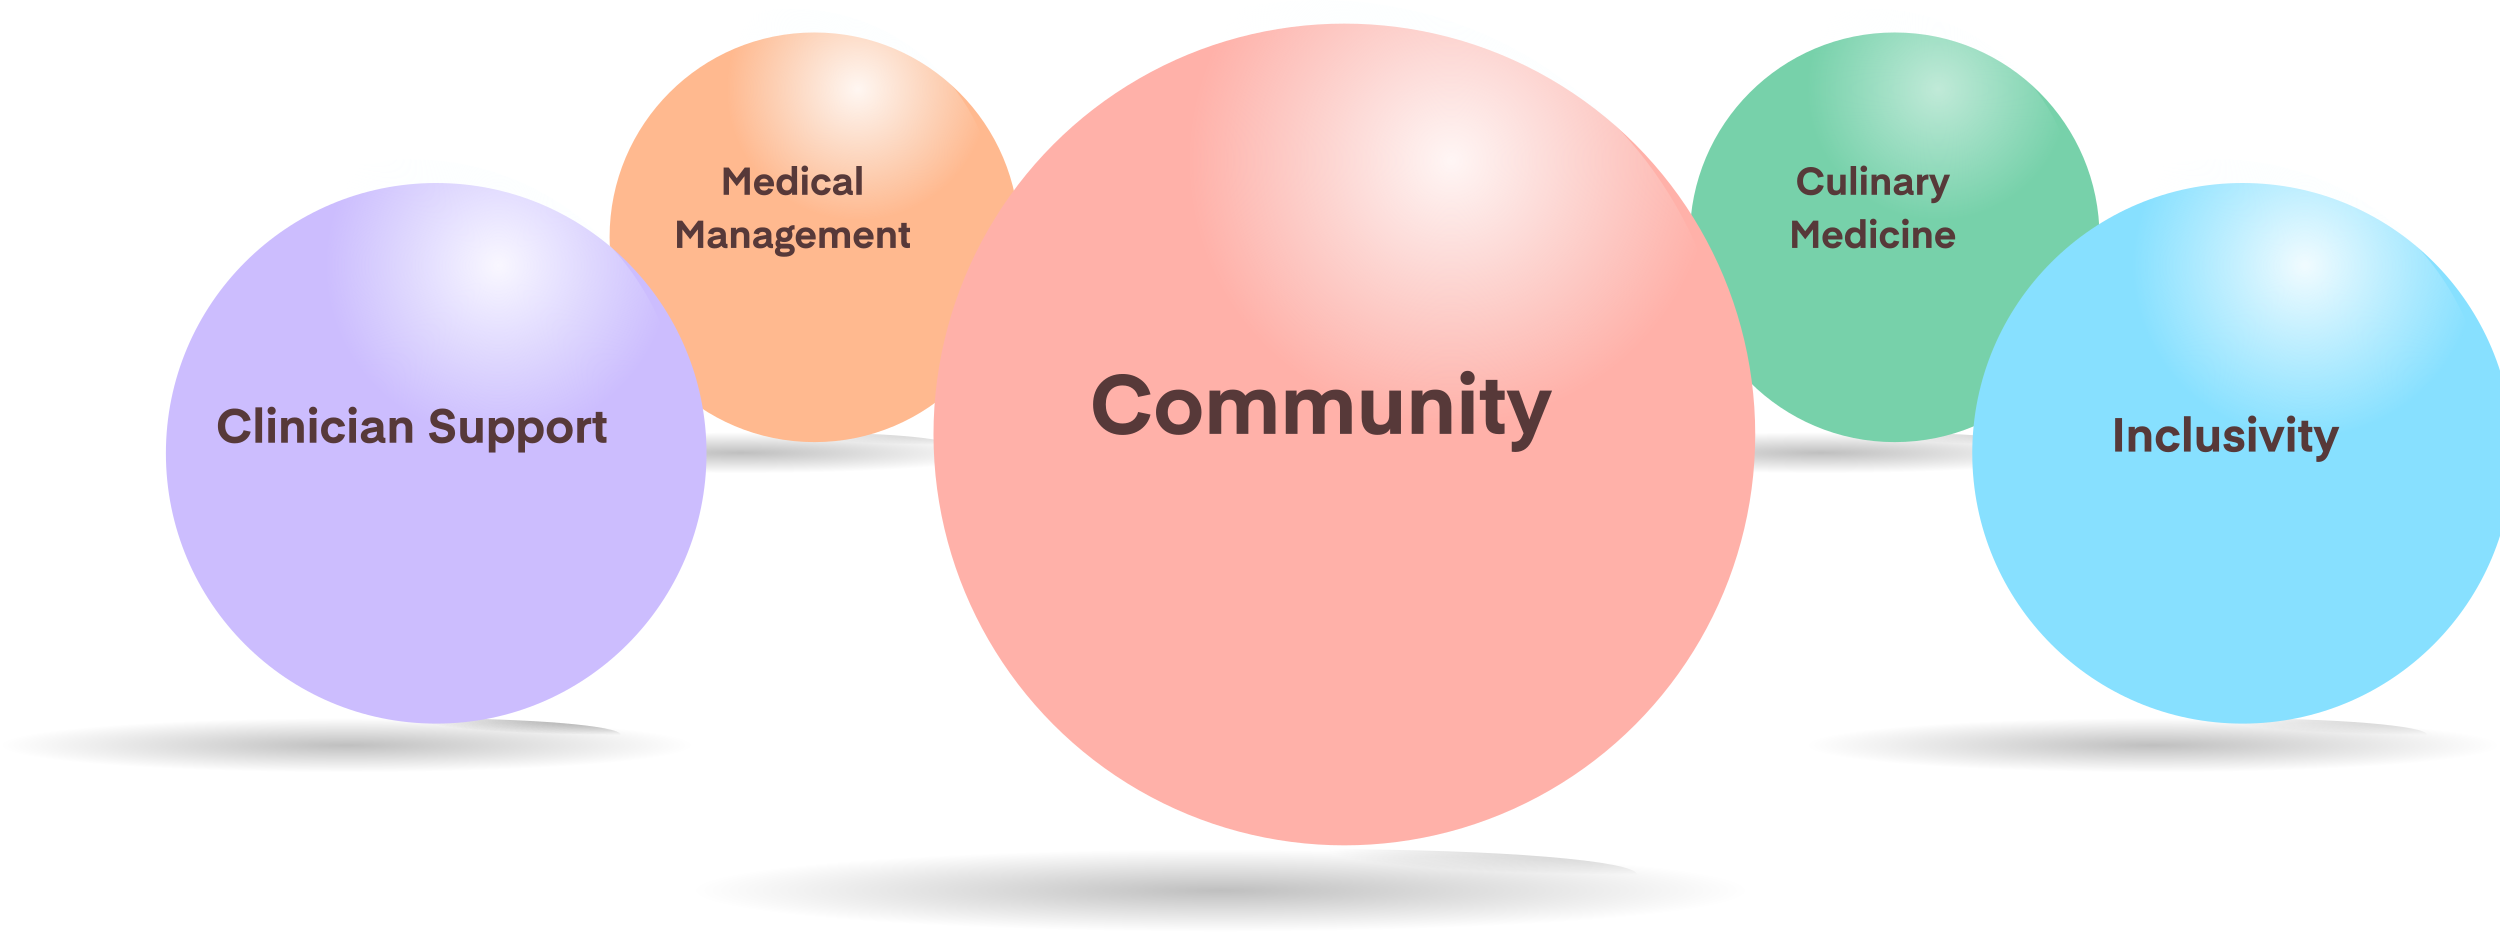 <svg width="847" height="316" viewBox="0 0 847 316" fill="none" xmlns="http://www.w3.org/2000/svg">
<ellipse cx="250.988" cy="153.417" rx="88.988" ry="6.973" fill="url(#paint0_radial_1110_21)" fill-opacity="0.25"/>
<ellipse rx="52.463" ry="4.317" transform="matrix(1 0 0 -1 268.918 150.76)" fill="url(#paint1_radial_1110_21)" fill-opacity="0.25"/>
<g filter="url(#filter0_i_1110_21)">
<circle cx="267.922" cy="72.397" r="69.397" fill="#FFB98F"/>
</g>
<circle cx="268.397" cy="72.397" r="69.397" fill="url(#paint2_radial_1110_21)"/>
<path d="M246.905 56.77L249.609 60.345L252.313 56.77H254.055V66H252.235V59.708L249.635 63.049H249.583L246.983 59.708V66H245.163V56.77H246.905ZM260.282 63.777L261.985 64.167C261.725 64.791 261.331 65.281 260.802 65.636C260.282 65.983 259.641 66.156 258.878 66.156C257.873 66.156 257.05 65.822 256.408 65.155C255.767 64.488 255.446 63.63 255.446 62.581C255.446 61.567 255.767 60.722 256.408 60.046C257.05 59.37 257.869 59.032 258.865 59.032C259.862 59.032 260.672 59.37 261.296 60.046C261.929 60.713 262.245 61.558 262.245 62.581L262.219 63.127H257.279C257.34 63.595 257.513 63.955 257.799 64.206C258.085 64.449 258.462 64.57 258.93 64.57C259.589 64.57 260.04 64.306 260.282 63.777ZM258.852 60.514C258.436 60.514 258.094 60.631 257.825 60.865C257.557 61.09 257.383 61.402 257.305 61.801H260.399C260.33 61.411 260.161 61.099 259.892 60.865C259.624 60.631 259.277 60.514 258.852 60.514ZM268.211 59.916V56.25H270.057V66H268.354V65.168C267.904 65.827 267.184 66.156 266.196 66.156C265.234 66.156 264.472 65.818 263.908 65.142C263.345 64.466 263.063 63.617 263.063 62.594C263.063 61.571 263.345 60.722 263.908 60.046C264.472 59.37 265.234 59.032 266.196 59.032C266.647 59.032 267.046 59.119 267.392 59.292C267.748 59.457 268.021 59.665 268.211 59.916ZM267.795 63.985C268.107 63.621 268.263 63.157 268.263 62.594C268.263 62.031 268.107 61.567 267.795 61.203C267.492 60.839 267.089 60.657 266.586 60.657C266.084 60.657 265.676 60.839 265.364 61.203C265.061 61.567 264.909 62.031 264.909 62.594C264.909 63.157 265.061 63.621 265.364 63.985C265.676 64.349 266.084 64.531 266.586 64.531C267.089 64.531 267.492 64.349 267.795 63.985ZM273.473 57.992C273.265 58.2 272.997 58.304 272.667 58.304C272.338 58.304 272.069 58.2 271.861 57.992C271.653 57.784 271.549 57.52 271.549 57.199C271.549 56.878 271.653 56.614 271.861 56.406C272.069 56.189 272.338 56.081 272.667 56.081C272.997 56.081 273.265 56.189 273.473 56.406C273.681 56.614 273.785 56.878 273.785 57.199C273.785 57.52 273.681 57.784 273.473 57.992ZM271.744 66V59.188H273.59V66H271.744ZM278.263 64.518C278.601 64.518 278.896 64.423 279.147 64.232C279.399 64.041 279.559 63.794 279.628 63.491L281.474 63.803C281.336 64.436 280.993 64.986 280.447 65.454C279.901 65.922 279.178 66.156 278.276 66.156C277.288 66.156 276.469 65.818 275.819 65.142C275.178 64.457 274.857 63.608 274.857 62.594C274.857 61.58 275.178 60.735 275.819 60.059C276.469 59.374 277.288 59.032 278.276 59.032C279.178 59.032 279.901 59.266 280.447 59.734C280.993 60.202 281.336 60.752 281.474 61.385L279.628 61.697C279.559 61.394 279.399 61.147 279.147 60.956C278.896 60.765 278.601 60.67 278.263 60.67C277.778 60.67 277.397 60.848 277.119 61.203C276.842 61.55 276.703 62.013 276.703 62.594C276.703 63.175 276.842 63.643 277.119 63.998C277.397 64.345 277.778 64.518 278.263 64.518ZM284.147 61.437L282.379 61.112C282.491 60.505 282.79 60.007 283.276 59.617C283.77 59.227 284.48 59.032 285.408 59.032C286.396 59.032 287.141 59.253 287.644 59.695C288.146 60.137 288.398 60.761 288.398 61.567V64.206C288.398 64.501 288.519 64.648 288.762 64.648L288.957 64.635V66.039C288.861 66.074 288.701 66.091 288.476 66.091C287.696 66.091 287.18 65.809 286.929 65.246C286.365 65.853 285.581 66.156 284.576 66.156C283.787 66.156 283.189 65.97 282.782 65.597C282.383 65.224 282.184 64.743 282.184 64.154C282.184 62.949 283.068 62.2 284.836 61.905L286.643 61.606V61.554C286.643 60.887 286.231 60.553 285.408 60.553C284.654 60.553 284.233 60.848 284.147 61.437ZM286.643 62.919L285.018 63.218C284.645 63.287 284.376 63.387 284.212 63.517C284.047 63.638 283.965 63.803 283.965 64.011C283.965 64.488 284.307 64.726 284.992 64.726C285.52 64.726 285.928 64.587 286.214 64.31C286.5 64.024 286.643 63.643 286.643 63.166V62.919ZM291.961 66H290.115V56.25H291.961V66ZM231.119 74.77L233.823 78.345L236.527 74.77H238.269V84H236.449V77.708L233.849 81.049H233.797L231.197 77.708V84H229.377V74.77H231.119ZM241.675 79.437L239.907 79.112C240.019 78.505 240.318 78.007 240.804 77.617C241.298 77.227 242.008 77.032 242.936 77.032C243.924 77.032 244.669 77.253 245.172 77.695C245.674 78.137 245.926 78.761 245.926 79.567V82.206C245.926 82.501 246.047 82.648 246.29 82.648L246.485 82.635V84.039C246.389 84.074 246.229 84.091 246.004 84.091C245.224 84.091 244.708 83.809 244.457 83.246C243.893 83.853 243.109 84.156 242.104 84.156C241.315 84.156 240.717 83.97 240.31 83.597C239.911 83.224 239.712 82.743 239.712 82.154C239.712 80.949 240.596 80.2 242.364 79.905L244.171 79.606V79.554C244.171 78.887 243.759 78.553 242.936 78.553C242.182 78.553 241.761 78.848 241.675 79.437ZM244.171 80.919L242.546 81.218C242.173 81.287 241.904 81.387 241.74 81.517C241.575 81.638 241.493 81.803 241.493 82.011C241.493 82.488 241.835 82.726 242.52 82.726C243.048 82.726 243.456 82.587 243.742 82.31C244.028 82.024 244.171 81.643 244.171 81.166V80.919ZM249.345 77.188V78.02C249.701 77.361 250.377 77.032 251.373 77.032C252.179 77.032 252.799 77.279 253.232 77.773C253.666 78.258 253.882 78.917 253.882 79.749V84H252.036V79.957C252.036 79.064 251.651 78.618 250.879 78.618C250.437 78.618 250.095 78.752 249.852 79.021C249.61 79.281 249.488 79.641 249.488 80.1V84H247.642V77.188H249.345ZM257.099 79.437L255.331 79.112C255.444 78.505 255.743 78.007 256.228 77.617C256.722 77.227 257.433 77.032 258.36 77.032C259.348 77.032 260.094 77.253 260.596 77.695C261.099 78.137 261.35 78.761 261.35 79.567V82.206C261.35 82.501 261.472 82.648 261.714 82.648L261.909 82.635V84.039C261.814 84.074 261.654 84.091 261.428 84.091C260.648 84.091 260.133 83.809 259.881 83.246C259.318 83.853 258.534 84.156 257.528 84.156C256.74 84.156 256.142 83.97 255.734 83.597C255.336 83.224 255.136 82.743 255.136 82.154C255.136 80.949 256.02 80.2 257.788 79.905L259.595 79.606V79.554C259.595 78.887 259.184 78.553 258.36 78.553C257.606 78.553 257.186 78.848 257.099 79.437ZM259.595 80.919L257.97 81.218C257.598 81.287 257.329 81.387 257.164 81.517C257 81.638 256.917 81.803 256.917 82.011C256.917 82.488 257.26 82.726 257.944 82.726C258.473 82.726 258.88 82.587 259.166 82.31C259.452 82.024 259.595 81.643 259.595 81.166V80.919ZM262.937 79.515C262.937 78.813 263.189 78.224 263.691 77.747C264.203 77.262 264.874 77.019 265.706 77.019C266.252 77.019 266.729 77.114 267.136 77.305C267.249 76.984 267.457 76.733 267.76 76.551C268.064 76.369 268.415 76.278 268.813 76.278L269.203 76.317V77.76C269.203 77.734 269.099 77.721 268.891 77.721C268.744 77.721 268.601 77.773 268.462 77.877C268.324 77.972 268.254 78.12 268.254 78.319V78.449C268.402 78.77 268.475 79.125 268.475 79.515C268.475 80.252 268.224 80.854 267.721 81.322C267.219 81.781 266.547 82.011 265.706 82.011C265.455 82.011 265.221 81.994 265.004 81.959C264.796 81.916 264.649 81.872 264.562 81.829L264.432 81.764C264.328 81.868 264.276 81.998 264.276 82.154C264.276 82.284 264.32 82.388 264.406 82.466C264.493 82.544 264.588 82.583 264.692 82.583H266.928C267.7 82.583 268.28 82.769 268.67 83.142C269.069 83.515 269.268 84.004 269.268 84.611C269.268 85.33 268.965 85.907 268.358 86.34C267.752 86.773 266.85 86.99 265.654 86.99C263.574 86.99 262.534 86.366 262.534 85.118C262.534 84.529 262.816 84.069 263.379 83.74C262.955 83.437 262.742 83.016 262.742 82.479C262.742 81.907 262.981 81.443 263.457 81.088C263.111 80.663 262.937 80.139 262.937 79.515ZM266.824 84.208H264.588C264.346 84.321 264.224 84.494 264.224 84.728C264.224 84.997 264.337 85.196 264.562 85.326C264.796 85.456 265.191 85.521 265.745 85.521C266.976 85.521 267.591 85.261 267.591 84.741C267.591 84.386 267.336 84.208 266.824 84.208ZM264.861 80.295C265.078 80.486 265.36 80.581 265.706 80.581C266.053 80.581 266.33 80.486 266.538 80.295C266.755 80.104 266.863 79.844 266.863 79.515C266.863 79.186 266.759 78.926 266.551 78.735C266.343 78.544 266.062 78.449 265.706 78.449C265.351 78.449 265.069 78.544 264.861 78.735C264.653 78.926 264.549 79.186 264.549 79.515C264.549 79.844 264.653 80.104 264.861 80.295ZM274.406 81.777L276.109 82.167C275.849 82.791 275.454 83.281 274.926 83.636C274.406 83.983 273.764 84.156 273.002 84.156C271.996 84.156 271.173 83.822 270.532 83.155C269.89 82.488 269.57 81.63 269.57 80.581C269.57 79.567 269.89 78.722 270.532 78.046C271.173 77.37 271.992 77.032 272.989 77.032C273.985 77.032 274.796 77.37 275.42 78.046C276.052 78.713 276.369 79.558 276.369 80.581L276.343 81.127H271.403C271.463 81.595 271.637 81.955 271.923 82.206C272.209 82.449 272.586 82.57 273.054 82.57C273.712 82.57 274.163 82.306 274.406 81.777ZM272.976 78.514C272.56 78.514 272.217 78.631 271.949 78.865C271.68 79.09 271.507 79.402 271.429 79.801H274.523C274.453 79.411 274.284 79.099 274.016 78.865C273.747 78.631 273.4 78.514 272.976 78.514ZM283.726 80.126V84H281.88V79.957C281.88 79.064 281.516 78.618 280.788 78.618C280.363 78.618 280.034 78.748 279.8 79.008C279.575 79.268 279.462 79.628 279.462 80.087V84H277.616V77.188H279.319V78.02C279.674 77.361 280.329 77.032 281.282 77.032C282.183 77.032 282.842 77.353 283.258 77.994C283.839 77.353 284.593 77.032 285.52 77.032C286.317 77.032 286.928 77.279 287.353 77.773C287.778 78.267 287.99 78.926 287.99 79.749V84H286.144V79.957C286.144 79.064 285.78 78.618 285.052 78.618C284.619 78.618 284.289 78.752 284.064 79.021C283.839 79.281 283.726 79.649 283.726 80.126ZM294.02 81.777L295.723 82.167C295.463 82.791 295.069 83.281 294.54 83.636C294.02 83.983 293.379 84.156 292.616 84.156C291.611 84.156 290.787 83.822 290.146 83.155C289.505 82.488 289.184 81.63 289.184 80.581C289.184 79.567 289.505 78.722 290.146 78.046C290.787 77.37 291.606 77.032 292.603 77.032C293.6 77.032 294.41 77.37 295.034 78.046C295.667 78.713 295.983 79.558 295.983 80.581L295.957 81.127H291.017C291.078 81.595 291.251 81.955 291.537 82.206C291.823 82.449 292.2 82.57 292.668 82.57C293.327 82.57 293.777 82.306 294.02 81.777ZM292.59 78.514C292.174 78.514 291.832 78.631 291.563 78.865C291.294 79.09 291.121 79.402 291.043 79.801H294.137C294.068 79.411 293.899 79.099 293.63 78.865C293.361 78.631 293.015 78.514 292.59 78.514ZM298.933 77.188V78.02C299.289 77.361 299.965 77.032 300.961 77.032C301.767 77.032 302.387 77.279 302.82 77.773C303.254 78.258 303.47 78.917 303.47 79.749V84H301.624V79.957C301.624 79.064 301.239 78.618 300.467 78.618C300.025 78.618 299.683 78.752 299.44 79.021C299.198 79.281 299.076 79.641 299.076 80.1V84H297.23V77.188H298.933ZM308.299 82.362V83.961C308.091 84.013 307.801 84.039 307.428 84.039C306.033 84.039 305.335 83.346 305.335 81.959V78.644H304.412V77.188H305.335V75.498H307.181V77.188H308.312V78.644H307.181V81.764C307.181 82.206 307.411 82.427 307.87 82.427L308.299 82.362Z" fill="#573939"/>
<ellipse cx="616.988" cy="153.417" rx="88.988" ry="6.973" fill="url(#paint3_radial_1110_21)" fill-opacity="0.25"/>
<ellipse rx="52.463" ry="4.317" transform="matrix(1 0 0 -1 634.918 150.76)" fill="url(#paint4_radial_1110_21)" fill-opacity="0.25"/>
<g filter="url(#filter1_i_1110_21)">
<circle cx="633.922" cy="72.397" r="69.397" fill="#77D1AA"/>
</g>
<circle cx="634.397" cy="72.397" r="69.397" fill="url(#paint5_radial_1110_21)"/>
<path d="M610.175 64.843C609.3 63.959 608.862 62.802 608.862 61.372C608.862 59.942 609.3 58.785 610.175 57.901C611.05 57.017 612.16 56.575 613.503 56.575C614.595 56.575 615.54 56.865 616.337 57.446C617.134 58.018 617.654 58.798 617.897 59.786L615.947 60.189C615.808 59.617 615.522 59.175 615.089 58.863C614.656 58.542 614.127 58.382 613.503 58.382C612.671 58.382 612.021 58.651 611.553 59.188C611.094 59.725 610.864 60.453 610.864 61.372C610.864 62.291 611.094 63.019 611.553 63.556C612.021 64.093 612.671 64.362 613.503 64.362C614.127 64.362 614.656 64.206 615.089 63.894C615.522 63.573 615.808 63.127 615.947 62.555L617.897 62.958C617.654 63.946 617.134 64.73 616.337 65.311C615.54 65.883 614.595 66.169 613.503 66.169C612.16 66.169 611.05 65.727 610.175 64.843ZM623.467 63.062V59.188H625.313V66H623.61V65.168C623.255 65.827 622.588 66.156 621.608 66.156C620.811 66.156 620.196 65.913 619.762 65.428C619.338 64.934 619.125 64.271 619.125 63.439V59.188H620.971V63.231C620.971 64.124 621.348 64.57 622.102 64.57C622.553 64.57 622.891 64.44 623.116 64.18C623.35 63.92 623.467 63.547 623.467 63.062ZM628.844 66H626.998V56.25H628.844V66ZM632.269 57.992C632.061 58.2 631.792 58.304 631.463 58.304C631.133 58.304 630.865 58.2 630.657 57.992C630.449 57.784 630.345 57.52 630.345 57.199C630.345 56.878 630.449 56.614 630.657 56.406C630.865 56.189 631.133 56.081 631.463 56.081C631.792 56.081 632.061 56.189 632.269 56.406C632.477 56.614 632.581 56.878 632.581 57.199C632.581 57.52 632.477 57.784 632.269 57.992ZM630.54 66V59.188H632.386V66H630.54ZM635.785 59.188V60.02C636.14 59.361 636.816 59.032 637.813 59.032C638.619 59.032 639.238 59.279 639.672 59.773C640.105 60.258 640.322 60.917 640.322 61.749V66H638.476V61.957C638.476 61.064 638.09 60.618 637.319 60.618C636.877 60.618 636.534 60.752 636.292 61.021C636.049 61.281 635.928 61.641 635.928 62.1V66H634.082V59.188H635.785ZM643.539 61.437L641.771 61.112C641.884 60.505 642.183 60.007 642.668 59.617C643.162 59.227 643.873 59.032 644.8 59.032C645.788 59.032 646.533 59.253 647.036 59.695C647.539 60.137 647.79 60.761 647.79 61.567V64.206C647.79 64.501 647.911 64.648 648.154 64.648L648.349 64.635V66.039C648.254 66.074 648.093 66.091 647.868 66.091C647.088 66.091 646.572 65.809 646.321 65.246C645.758 65.853 644.973 66.156 643.968 66.156C643.179 66.156 642.581 65.97 642.174 65.597C641.775 65.224 641.576 64.743 641.576 64.154C641.576 62.949 642.46 62.2 644.228 61.905L646.035 61.606V61.554C646.035 60.887 645.623 60.553 644.8 60.553C644.046 60.553 643.626 60.848 643.539 61.437ZM646.035 62.919L644.41 63.218C644.037 63.287 643.769 63.387 643.604 63.517C643.439 63.638 643.357 63.803 643.357 64.011C643.357 64.488 643.699 64.726 644.384 64.726C644.913 64.726 645.32 64.587 645.606 64.31C645.892 64.024 646.035 63.643 646.035 63.166V62.919ZM653.355 59.136V60.865C653.225 60.839 653.103 60.826 652.991 60.826C652.445 60.826 652.033 60.969 651.756 61.255C651.487 61.541 651.353 61.992 651.353 62.607V66H649.507V59.188H651.21V60.072C651.6 59.439 652.241 59.123 653.134 59.123L653.355 59.136ZM656.202 65.896L653.511 59.188H655.474L657.112 63.738L658.763 59.188H660.687L657.736 66.559C657.407 67.382 657.013 67.967 656.553 68.314C656.094 68.669 655.544 68.847 654.902 68.847L654.343 68.808V67.222C654.439 67.239 654.556 67.248 654.694 67.248C655.006 67.248 655.271 67.179 655.487 67.04C655.704 66.91 655.895 66.641 656.059 66.234L656.202 65.896ZM608.9 74.77L611.604 78.345L614.308 74.77H616.05V84H614.23V77.708L611.63 81.049H611.578L608.978 77.708V84H607.158V74.77H608.9ZM622.277 81.777L623.98 82.167C623.72 82.791 623.326 83.281 622.797 83.636C622.277 83.983 621.636 84.156 620.873 84.156C619.868 84.156 619.044 83.822 618.403 83.155C617.762 82.488 617.441 81.63 617.441 80.581C617.441 79.567 617.762 78.722 618.403 78.046C619.044 77.37 619.863 77.032 620.86 77.032C621.857 77.032 622.667 77.37 623.291 78.046C623.924 78.713 624.24 79.558 624.24 80.581L624.214 81.127H619.274C619.335 81.595 619.508 81.955 619.794 82.206C620.08 82.449 620.457 82.57 620.925 82.57C621.584 82.57 622.034 82.306 622.277 81.777ZM620.847 78.514C620.431 78.514 620.089 78.631 619.82 78.865C619.551 79.09 619.378 79.402 619.3 79.801H622.394C622.325 79.411 622.156 79.099 621.887 78.865C621.618 78.631 621.272 78.514 620.847 78.514ZM630.206 77.916V74.25H632.052V84H630.349V83.168C629.898 83.827 629.179 84.156 628.191 84.156C627.229 84.156 626.466 83.818 625.903 83.142C625.34 82.466 625.058 81.617 625.058 80.594C625.058 79.571 625.34 78.722 625.903 78.046C626.466 77.37 627.229 77.032 628.191 77.032C628.642 77.032 629.04 77.119 629.387 77.292C629.742 77.457 630.015 77.665 630.206 77.916ZM629.79 81.985C630.102 81.621 630.258 81.157 630.258 80.594C630.258 80.031 630.102 79.567 629.79 79.203C629.487 78.839 629.084 78.657 628.581 78.657C628.078 78.657 627.671 78.839 627.359 79.203C627.056 79.567 626.904 80.031 626.904 80.594C626.904 81.157 627.056 81.621 627.359 81.985C627.671 82.349 628.078 82.531 628.581 82.531C629.084 82.531 629.487 82.349 629.79 81.985ZM635.468 75.992C635.26 76.2 634.991 76.304 634.662 76.304C634.333 76.304 634.064 76.2 633.856 75.992C633.648 75.784 633.544 75.52 633.544 75.199C633.544 74.878 633.648 74.614 633.856 74.406C634.064 74.189 634.333 74.081 634.662 74.081C634.991 74.081 635.26 74.189 635.468 74.406C635.676 74.614 635.78 74.878 635.78 75.199C635.78 75.52 635.676 75.784 635.468 75.992ZM633.739 84V77.188H635.585V84H633.739ZM640.258 82.518C640.596 82.518 640.891 82.423 641.142 82.232C641.393 82.041 641.554 81.794 641.623 81.491L643.469 81.803C643.33 82.436 642.988 82.986 642.442 83.454C641.896 83.922 641.172 84.156 640.271 84.156C639.283 84.156 638.464 83.818 637.814 83.142C637.173 82.457 636.852 81.608 636.852 80.594C636.852 79.58 637.173 78.735 637.814 78.059C638.464 77.374 639.283 77.032 640.271 77.032C641.172 77.032 641.896 77.266 642.442 77.734C642.988 78.202 643.33 78.752 643.469 79.385L641.623 79.697C641.554 79.394 641.393 79.147 641.142 78.956C640.891 78.765 640.596 78.67 640.258 78.67C639.773 78.67 639.391 78.848 639.114 79.203C638.837 79.55 638.698 80.013 638.698 80.594C638.698 81.175 638.837 81.643 639.114 81.998C639.391 82.345 639.773 82.518 640.258 82.518ZM646.361 75.992C646.153 76.2 645.884 76.304 645.555 76.304C645.225 76.304 644.957 76.2 644.749 75.992C644.541 75.784 644.437 75.52 644.437 75.199C644.437 74.878 644.541 74.614 644.749 74.406C644.957 74.189 645.225 74.081 645.555 74.081C645.884 74.081 646.153 74.189 646.361 74.406C646.569 74.614 646.673 74.878 646.673 75.199C646.673 75.52 646.569 75.784 646.361 75.992ZM644.632 84V77.188H646.478V84H644.632ZM649.877 77.188V78.02C650.232 77.361 650.908 77.032 651.905 77.032C652.711 77.032 653.33 77.279 653.764 77.773C654.197 78.258 654.414 78.917 654.414 79.749V84H652.568V79.957C652.568 79.064 652.182 78.618 651.411 78.618C650.969 78.618 650.626 78.752 650.384 79.021C650.141 79.281 650.02 79.641 650.02 80.1V84H648.174V77.188H649.877ZM660.452 81.777L662.155 82.167C661.895 82.791 661.5 83.281 660.972 83.636C660.452 83.983 659.81 84.156 659.048 84.156C658.042 84.156 657.219 83.822 656.578 83.155C655.936 82.488 655.616 81.63 655.616 80.581C655.616 79.567 655.936 78.722 656.578 78.046C657.219 77.37 658.038 77.032 659.035 77.032C660.031 77.032 660.842 77.37 661.466 78.046C662.098 78.713 662.415 79.558 662.415 80.581L662.389 81.127H657.449C657.509 81.595 657.683 81.955 657.969 82.206C658.255 82.449 658.632 82.57 659.1 82.57C659.758 82.57 660.209 82.306 660.452 81.777ZM659.022 78.514C658.606 78.514 658.263 78.631 657.995 78.865C657.726 79.09 657.553 79.402 657.475 79.801H660.569C660.499 79.411 660.33 79.099 660.062 78.865C659.793 78.631 659.446 78.514 659.022 78.514Z" fill="#573939"/>
<ellipse cx="413.5" cy="301.718" rx="178.5" ry="13.987" fill="url(#paint6_radial_1110_21)" fill-opacity="0.25"/>
<ellipse rx="105.235" ry="8.659" transform="matrix(1 0 0 -1 449.466 296.39)" fill="url(#paint7_radial_1110_21)" fill-opacity="0.25"/>
<g filter="url(#filter2_i_1110_21)">
<circle cx="447.469" cy="139.203" r="139.203" fill="#FFB1A9"/>
</g>
<circle cx="447.203" cy="139.203" r="139.203" fill="url(#paint8_radial_1110_21)"/>
<path d="M373.164 144.508C371.279 142.604 370.336 140.112 370.336 137.032C370.336 133.952 371.279 131.46 373.164 129.556C375.049 127.652 377.439 126.7 380.332 126.7C382.684 126.7 384.719 127.325 386.436 128.576C388.153 129.808 389.273 131.488 389.796 133.616L385.596 134.484C385.297 133.252 384.681 132.3 383.748 131.628C382.815 130.937 381.676 130.592 380.332 130.592C378.54 130.592 377.14 131.171 376.132 132.328C375.143 133.485 374.648 135.053 374.648 137.032C374.648 139.011 375.143 140.579 376.132 141.736C377.14 142.893 378.54 143.472 380.332 143.472C381.676 143.472 382.815 143.136 383.748 142.464C384.681 141.773 385.297 140.812 385.596 139.58L389.796 140.448C389.273 142.576 388.153 144.265 386.436 145.516C384.719 146.748 382.684 147.364 380.332 147.364C377.439 147.364 375.049 146.412 373.164 144.508ZM404.93 145.124C403.511 146.599 401.654 147.336 399.358 147.336C397.062 147.336 395.204 146.599 393.786 145.124C392.367 143.631 391.658 141.811 391.658 139.664C391.658 137.517 392.367 135.707 393.786 134.232C395.204 132.739 397.062 131.992 399.358 131.992C401.654 131.992 403.511 132.739 404.93 134.232C406.348 135.707 407.058 137.517 407.058 139.664C407.058 141.811 406.348 143.631 404.93 145.124ZM396.67 136.612C395.979 137.359 395.634 138.376 395.634 139.664C395.634 140.952 395.979 141.969 396.67 142.716C397.379 143.463 398.275 143.836 399.358 143.836C400.44 143.836 401.327 143.463 402.018 142.716C402.727 141.969 403.082 140.952 403.082 139.664C403.082 138.376 402.727 137.359 402.018 136.612C401.327 135.865 400.44 135.492 399.358 135.492C398.275 135.492 397.379 135.865 396.67 136.612ZM422.941 138.656V147H418.965V138.292C418.965 136.369 418.181 135.408 416.613 135.408C415.698 135.408 414.989 135.688 414.485 136.248C414 136.808 413.757 137.583 413.757 138.572V147H409.781V132.328H413.449V134.12C414.214 132.701 415.624 131.992 417.677 131.992C419.618 131.992 421.037 132.683 421.933 134.064C423.184 132.683 424.808 131.992 426.805 131.992C428.522 131.992 429.838 132.524 430.753 133.588C431.668 134.652 432.125 136.071 432.125 137.844V147H428.149V138.292C428.149 136.369 427.365 135.408 425.797 135.408C424.864 135.408 424.154 135.697 423.669 136.276C423.184 136.836 422.941 137.629 422.941 138.656ZM448.781 138.656V147H444.805V138.292C444.805 136.369 444.021 135.408 442.453 135.408C441.538 135.408 440.829 135.688 440.325 136.248C439.839 136.808 439.597 137.583 439.597 138.572V147H435.621V132.328H439.289V134.12C440.054 132.701 441.463 131.992 443.517 131.992C445.458 131.992 446.877 132.683 447.773 134.064C449.023 132.683 450.647 131.992 452.645 131.992C454.362 131.992 455.678 132.524 456.593 133.588C457.507 134.652 457.965 136.071 457.965 137.844V147H453.989V138.292C453.989 136.369 453.205 135.408 451.637 135.408C450.703 135.408 449.994 135.697 449.509 136.276C449.023 136.836 448.781 137.629 448.781 138.656ZM470.673 140.672V132.328H474.649V147H470.981V145.208C470.215 146.627 468.778 147.336 466.669 147.336C464.951 147.336 463.626 146.813 462.693 145.768C461.778 144.704 461.321 143.276 461.321 141.484V132.328H465.297V141.036C465.297 142.959 466.109 143.92 467.733 143.92C468.703 143.92 469.431 143.64 469.917 143.08C470.421 142.52 470.673 141.717 470.673 140.672ZM481.945 132.328V134.12C482.71 132.701 484.166 131.992 486.313 131.992C488.049 131.992 489.384 132.524 490.317 133.588C491.25 134.633 491.717 136.052 491.717 137.844V147H487.741V138.292C487.741 136.369 486.91 135.408 485.249 135.408C484.297 135.408 483.56 135.697 483.037 136.276C482.514 136.836 482.253 137.611 482.253 138.6V147H478.277V132.328H481.945ZM498.954 129.752C498.506 130.2 497.927 130.424 497.218 130.424C496.509 130.424 495.93 130.2 495.482 129.752C495.034 129.304 494.81 128.735 494.81 128.044C494.81 127.353 495.034 126.784 495.482 126.336C495.93 125.869 496.509 125.636 497.218 125.636C497.927 125.636 498.506 125.869 498.954 126.336C499.402 126.784 499.626 127.353 499.626 128.044C499.626 128.735 499.402 129.304 498.954 129.752ZM495.23 147V132.328H499.206V147H495.23ZM509.747 143.472V146.916C509.299 147.028 508.674 147.084 507.871 147.084C504.866 147.084 503.363 145.591 503.363 142.604V135.464H501.375V132.328H503.363V128.688H507.339V132.328H509.775V135.464H507.339V142.184C507.339 143.136 507.834 143.612 508.823 143.612L509.747 143.472ZM516.187 146.776L510.391 132.328H514.619L518.147 142.128L521.703 132.328H525.847L519.491 148.204C518.781 149.977 517.932 151.237 516.943 151.984C515.953 152.749 514.768 153.132 513.387 153.132L512.183 153.048V149.632C512.388 149.669 512.64 149.688 512.939 149.688C513.611 149.688 514.18 149.539 514.647 149.24C515.113 148.96 515.524 148.381 515.879 147.504L516.187 146.776Z" fill="#573939"/>
<ellipse cx="729.437" cy="252.503" rx="117.437" ry="9.202" fill="url(#paint9_radial_1110_21)" fill-opacity="0.25"/>
<ellipse rx="69.235" ry="5.697" transform="matrix(1 0 0 -1 753.099 248.998)" fill="url(#paint10_radial_1110_21)" fill-opacity="0.25"/>
<g filter="url(#filter3_i_1110_21)">
<circle cx="751.785" cy="145.583" r="91.583" fill="#87E0FF"/>
</g>
<circle cx="751.583" cy="145.583" r="91.583" fill="url(#paint11_radial_1110_21)"/>
<path d="M718.95 141.64V153H716.614V141.64H718.95ZM723.284 144.616V145.64C723.722 144.829 724.554 144.424 725.78 144.424C726.772 144.424 727.535 144.728 728.068 145.336C728.602 145.933 728.868 146.744 728.868 147.768V153H726.596V148.024C726.596 146.925 726.122 146.376 725.172 146.376C724.628 146.376 724.207 146.541 723.908 146.872C723.61 147.192 723.46 147.635 723.46 148.2V153H721.188V144.616H723.284ZM734.54 151.176C734.956 151.176 735.319 151.059 735.628 150.824C735.937 150.589 736.135 150.285 736.22 149.912L738.492 150.296C738.321 151.075 737.9 151.752 737.228 152.328C736.556 152.904 735.665 153.192 734.556 153.192C733.34 153.192 732.332 152.776 731.532 151.944C730.743 151.101 730.348 150.056 730.348 148.808C730.348 147.56 730.743 146.52 731.532 145.688C732.332 144.845 733.34 144.424 734.556 144.424C735.665 144.424 736.556 144.712 737.228 145.288C737.9 145.864 738.321 146.541 738.492 147.32L736.22 147.704C736.135 147.331 735.937 147.027 735.628 146.792C735.319 146.557 734.956 146.44 734.54 146.44C733.943 146.44 733.473 146.659 733.132 147.096C732.791 147.523 732.62 148.093 732.62 148.808C732.62 149.523 732.791 150.099 733.132 150.536C733.473 150.963 733.943 151.176 734.54 151.176ZM742.195 153H739.923V141H742.195V153ZM749.546 149.384V144.616H751.818V153H749.722V151.976C749.285 152.787 748.464 153.192 747.258 153.192C746.277 153.192 745.52 152.893 744.986 152.296C744.464 151.688 744.202 150.872 744.202 149.848V144.616H746.474V149.592C746.474 150.691 746.938 151.24 747.866 151.24C748.421 151.24 748.837 151.08 749.114 150.76C749.402 150.44 749.546 149.981 749.546 149.384ZM753.252 150.552L755.508 150.232C755.529 150.563 755.657 150.835 755.892 151.048C756.126 151.261 756.468 151.368 756.916 151.368C757.342 151.368 757.668 151.299 757.892 151.16C758.116 151.021 758.228 150.835 758.228 150.6C758.228 150.344 758.068 150.157 757.748 150.04C757.428 149.912 757.044 149.811 756.596 149.736C756.148 149.661 755.694 149.56 755.236 149.432C754.788 149.304 754.404 149.053 754.084 148.68C753.764 148.307 753.604 147.811 753.604 147.192C753.604 146.413 753.913 145.757 754.532 145.224C755.15 144.691 755.961 144.424 756.964 144.424C758.02 144.424 758.82 144.675 759.364 145.176C759.918 145.667 760.254 146.253 760.372 146.936L758.228 147.336C758.206 147.016 758.084 146.755 757.86 146.552C757.646 146.349 757.342 146.248 756.948 146.248C756.585 146.248 756.302 146.328 756.1 146.488C755.897 146.637 755.796 146.829 755.796 147.064C755.796 147.277 755.908 147.448 756.132 147.576C756.366 147.693 756.654 147.773 756.996 147.816C757.337 147.859 757.705 147.928 758.1 148.024C758.494 148.12 758.862 148.243 759.204 148.392C759.545 148.541 759.828 148.797 760.052 149.16C760.286 149.512 760.404 149.96 760.404 150.504C760.404 151.283 760.084 151.928 759.444 152.44C758.814 152.941 757.95 153.192 756.852 153.192C754.686 153.192 753.486 152.312 753.252 150.552ZM764.035 143.144C763.779 143.4 763.449 143.528 763.043 143.528C762.638 143.528 762.307 143.4 762.051 143.144C761.795 142.888 761.667 142.563 761.667 142.168C761.667 141.773 761.795 141.448 762.051 141.192C762.307 140.925 762.638 140.792 763.043 140.792C763.449 140.792 763.779 140.925 764.035 141.192C764.291 141.448 764.419 141.773 764.419 142.168C764.419 142.563 764.291 142.888 764.035 143.144ZM761.907 153V144.616H764.179V153H761.907ZM769.659 150.264L771.707 144.616H774.059L770.699 153H768.587L765.227 144.616H767.627L769.659 150.264ZM777.223 143.144C776.967 143.4 776.636 143.528 776.231 143.528C775.825 143.528 775.495 143.4 775.239 143.144C774.983 142.888 774.855 142.563 774.855 142.168C774.855 141.773 774.983 141.448 775.239 141.192C775.495 140.925 775.825 140.792 776.231 140.792C776.636 140.792 776.967 140.925 777.223 141.192C777.479 141.448 777.607 141.773 777.607 142.168C777.607 142.563 777.479 142.888 777.223 143.144ZM775.095 153V144.616H777.367V153H775.095ZM783.39 150.984V152.952C783.134 153.016 782.777 153.048 782.318 153.048C780.601 153.048 779.742 152.195 779.742 150.488V146.408H778.606V144.616H779.742V142.536H782.014V144.616H783.406V146.408H782.014V150.248C782.014 150.792 782.297 151.064 782.862 151.064L783.39 150.984ZM787.07 152.872L783.758 144.616H786.174L788.19 150.216L790.222 144.616H792.59L788.958 153.688C788.552 154.701 788.067 155.421 787.502 155.848C786.936 156.285 786.259 156.504 785.47 156.504L784.782 156.456V154.504C784.899 154.525 785.043 154.536 785.214 154.536C785.598 154.536 785.923 154.451 786.19 154.28C786.456 154.12 786.691 153.789 786.894 153.288L787.07 152.872Z" fill="#573939"/>
<ellipse cx="117.437" cy="252.503" rx="117.437" ry="9.202" fill="url(#paint12_radial_1110_21)" fill-opacity="0.25"/>
<ellipse rx="69.235" ry="5.697" transform="matrix(1 0 0 -1 141.099 248.998)" fill="url(#paint13_radial_1110_21)" fill-opacity="0.25"/>
<ellipse rx="69.235" ry="5.697" transform="matrix(1 0 0 -1 141.099 248.998)" fill="url(#paint14_radial_1110_21)" fill-opacity="0.25"/>
<g filter="url(#filter4_i_1110_21)">
<circle cx="139.785" cy="145.583" r="91.583" fill="#CCBDFE"/>
</g>
<circle cx="139.583" cy="145.583" r="91.583" fill="url(#paint15_radial_1110_21)"/>
<path d="M75.436 148.576C74.359 147.488 73.82 146.064 73.82 144.304C73.82 142.544 74.359 141.12 75.436 140.032C76.514 138.944 77.879 138.4 79.532 138.4C80.876 138.4 82.039 138.757 83.02 139.472C84.002 140.176 84.642 141.136 84.94 142.352L82.54 142.848C82.37 142.144 82.018 141.6 81.484 141.216C80.951 140.821 80.3 140.624 79.532 140.624C78.508 140.624 77.708 140.955 77.132 141.616C76.567 142.277 76.284 143.173 76.284 144.304C76.284 145.435 76.567 146.331 77.132 146.992C77.708 147.653 78.508 147.984 79.532 147.984C80.3 147.984 80.951 147.792 81.484 147.408C82.018 147.013 82.37 146.464 82.54 145.76L84.94 146.256C84.642 147.472 84.002 148.437 83.02 149.152C82.039 149.856 80.876 150.208 79.532 150.208C77.879 150.208 76.514 149.664 75.436 148.576ZM88.804 150H86.532V138H88.804V150ZM93.02 140.144C92.764 140.4 92.433 140.528 92.028 140.528C91.622 140.528 91.292 140.4 91.036 140.144C90.78 139.888 90.652 139.563 90.652 139.168C90.652 138.773 90.78 138.448 91.036 138.192C91.292 137.925 91.622 137.792 92.028 137.792C92.433 137.792 92.764 137.925 93.02 138.192C93.276 138.448 93.404 138.773 93.404 139.168C93.404 139.563 93.276 139.888 93.02 140.144ZM90.892 150V141.616H93.164V150H90.892ZM97.347 141.616V142.64C97.784 141.829 98.616 141.424 99.843 141.424C100.835 141.424 101.598 141.728 102.131 142.336C102.664 142.933 102.931 143.744 102.931 144.768V150H100.659V145.024C100.659 143.925 100.184 143.376 99.235 143.376C98.691 143.376 98.27 143.541 97.971 143.872C97.672 144.192 97.523 144.635 97.523 145.2V150H95.251V141.616H97.347ZM107.066 140.144C106.81 140.4 106.48 140.528 106.074 140.528C105.669 140.528 105.338 140.4 105.082 140.144C104.826 139.888 104.698 139.563 104.698 139.168C104.698 138.773 104.826 138.448 105.082 138.192C105.338 137.925 105.669 137.792 106.074 137.792C106.48 137.792 106.81 137.925 107.066 138.192C107.322 138.448 107.45 138.773 107.45 139.168C107.45 139.563 107.322 139.888 107.066 140.144ZM104.938 150V141.616H107.21V150H104.938ZM112.962 148.176C113.378 148.176 113.74 148.059 114.05 147.824C114.359 147.589 114.556 147.285 114.642 146.912L116.914 147.296C116.743 148.075 116.322 148.752 115.65 149.328C114.978 149.904 114.087 150.192 112.978 150.192C111.762 150.192 110.754 149.776 109.954 148.944C109.164 148.101 108.77 147.056 108.77 145.808C108.77 144.56 109.164 143.52 109.954 142.688C110.754 141.845 111.762 141.424 112.978 141.424C114.087 141.424 114.978 141.712 115.65 142.288C116.322 142.864 116.743 143.541 116.914 144.32L114.642 144.704C114.556 144.331 114.359 144.027 114.05 143.792C113.74 143.557 113.378 143.44 112.962 143.44C112.364 143.44 111.895 143.659 111.554 144.096C111.212 144.523 111.042 145.093 111.042 145.808C111.042 146.523 111.212 147.099 111.554 147.536C111.895 147.963 112.364 148.176 112.962 148.176ZM120.473 140.144C120.217 140.4 119.886 140.528 119.481 140.528C119.075 140.528 118.745 140.4 118.489 140.144C118.233 139.888 118.105 139.563 118.105 139.168C118.105 138.773 118.233 138.448 118.489 138.192C118.745 137.925 119.075 137.792 119.481 137.792C119.886 137.792 120.217 137.925 120.473 138.192C120.729 138.448 120.857 138.773 120.857 139.168C120.857 139.563 120.729 139.888 120.473 140.144ZM118.345 150V141.616H120.617V150H118.345ZM124.656 144.384L122.48 143.984C122.619 143.237 122.987 142.624 123.584 142.144C124.192 141.664 125.067 141.424 126.208 141.424C127.424 141.424 128.341 141.696 128.96 142.24C129.579 142.784 129.888 143.552 129.888 144.544V147.792C129.888 148.155 130.037 148.336 130.336 148.336L130.576 148.32V150.048C130.459 150.091 130.261 150.112 129.984 150.112C129.024 150.112 128.389 149.765 128.08 149.072C127.387 149.819 126.421 150.192 125.184 150.192C124.213 150.192 123.477 149.963 122.976 149.504C122.485 149.045 122.24 148.453 122.24 147.728C122.24 146.245 123.328 145.323 125.504 144.96L127.728 144.592V144.528C127.728 143.707 127.221 143.296 126.208 143.296C125.28 143.296 124.763 143.659 124.656 144.384ZM127.728 146.208L125.728 146.576C125.269 146.661 124.939 146.784 124.736 146.944C124.533 147.093 124.432 147.296 124.432 147.552C124.432 148.139 124.853 148.432 125.696 148.432C126.347 148.432 126.848 148.261 127.2 147.92C127.552 147.568 127.728 147.099 127.728 146.512V146.208ZM134.097 141.616V142.64C134.534 141.829 135.366 141.424 136.593 141.424C137.585 141.424 138.348 141.728 138.881 142.336C139.414 142.933 139.681 143.744 139.681 144.768V150H137.409V145.024C137.409 143.925 136.934 143.376 135.985 143.376C135.441 143.376 135.02 143.541 134.721 143.872C134.422 144.192 134.273 144.635 134.273 145.2V150H132.001V141.616H134.097ZM145.333 146.784L147.589 146.32C147.642 146.864 147.85 147.307 148.213 147.648C148.586 147.979 149.119 148.144 149.813 148.144C150.442 148.144 150.933 148.032 151.285 147.808C151.637 147.573 151.813 147.248 151.813 146.832C151.813 146.491 151.663 146.213 151.365 146C151.066 145.787 150.693 145.637 150.245 145.552C149.807 145.467 149.327 145.349 148.805 145.2C148.282 145.04 147.797 144.864 147.349 144.672C146.911 144.469 146.543 144.133 146.245 143.664C145.946 143.184 145.797 142.597 145.797 141.904C145.797 140.912 146.17 140.08 146.917 139.408C147.663 138.736 148.671 138.4 149.941 138.4C151.135 138.4 152.101 138.72 152.837 139.36C153.573 139.989 154.005 140.795 154.133 141.776L151.877 142.192C151.855 141.68 151.669 141.269 151.317 140.96C150.975 140.64 150.506 140.48 149.909 140.48C149.365 140.48 148.927 140.603 148.597 140.848C148.266 141.083 148.101 141.387 148.101 141.76C148.101 142.069 148.213 142.32 148.437 142.512C148.661 142.704 148.949 142.853 149.301 142.96C149.663 143.067 150.058 143.168 150.485 143.264C150.922 143.349 151.354 143.467 151.781 143.616C152.218 143.765 152.613 143.957 152.965 144.192C153.327 144.416 153.621 144.747 153.845 145.184C154.069 145.621 154.181 146.144 154.181 146.752C154.181 147.776 153.765 148.613 152.933 149.264C152.111 149.904 151.029 150.224 149.685 150.224C148.319 150.224 147.279 149.899 146.565 149.248C145.861 148.587 145.45 147.765 145.333 146.784ZM161.265 146.384V141.616H163.537V150H161.441V148.976C161.004 149.787 160.182 150.192 158.977 150.192C157.996 150.192 157.238 149.893 156.705 149.296C156.182 148.688 155.921 147.872 155.921 146.848V141.616H158.193V146.592C158.193 147.691 158.657 148.24 159.585 148.24C160.14 148.24 160.556 148.08 160.833 147.76C161.121 147.44 161.265 146.981 161.265 146.384ZM167.882 149.104V153.328H165.61V141.616H167.706V142.64C168.261 141.829 169.146 141.424 170.362 141.424C171.546 141.424 172.485 141.84 173.178 142.672C173.872 143.504 174.218 144.549 174.218 145.808C174.218 147.067 173.872 148.112 173.178 148.944C172.485 149.776 171.546 150.192 170.362 150.192C169.808 150.192 169.312 150.091 168.874 149.888C168.448 149.675 168.117 149.413 167.882 149.104ZM168.378 144.096C168.005 144.544 167.818 145.115 167.818 145.808C167.818 146.501 168.005 147.072 168.378 147.52C168.762 147.968 169.264 148.192 169.882 148.192C170.501 148.192 170.997 147.968 171.37 147.52C171.754 147.072 171.946 146.501 171.946 145.808C171.946 145.115 171.754 144.544 171.37 144.096C170.997 143.648 170.501 143.424 169.882 143.424C169.264 143.424 168.762 143.648 168.378 144.096ZM177.867 149.104V153.328H175.595V141.616H177.691V142.64C178.245 141.829 179.131 141.424 180.347 141.424C181.531 141.424 182.469 141.84 183.163 142.672C183.856 143.504 184.203 144.549 184.203 145.808C184.203 147.067 183.856 148.112 183.163 148.944C182.469 149.776 181.531 150.192 180.347 150.192C179.792 150.192 179.296 150.091 178.859 149.888C178.432 149.675 178.101 149.413 177.867 149.104ZM178.363 144.096C177.989 144.544 177.803 145.115 177.803 145.808C177.803 146.501 177.989 147.072 178.363 147.52C178.747 147.968 179.248 148.192 179.867 148.192C180.485 148.192 180.981 147.968 181.355 147.52C181.739 147.072 181.931 146.501 181.931 145.808C181.931 145.115 181.739 144.544 181.355 144.096C180.981 143.648 180.485 143.424 179.867 143.424C179.248 143.424 178.747 143.648 178.363 144.096ZM192.807 148.928C191.996 149.771 190.935 150.192 189.623 150.192C188.311 150.192 187.25 149.771 186.439 148.928C185.628 148.075 185.223 147.035 185.223 145.808C185.223 144.581 185.628 143.547 186.439 142.704C187.25 141.851 188.311 141.424 189.623 141.424C190.935 141.424 191.996 141.851 192.807 142.704C193.618 143.547 194.023 144.581 194.023 145.808C194.023 147.035 193.618 148.075 192.807 148.928ZM188.087 144.064C187.692 144.491 187.495 145.072 187.495 145.808C187.495 146.544 187.692 147.125 188.087 147.552C188.492 147.979 189.004 148.192 189.623 148.192C190.242 148.192 190.748 147.979 191.143 147.552C191.548 147.125 191.751 146.544 191.751 145.808C191.751 145.072 191.548 144.491 191.143 144.064C190.748 143.637 190.242 143.424 189.623 143.424C189.004 143.424 188.492 143.637 188.087 144.064ZM200.315 141.552V143.68C200.155 143.648 200.006 143.632 199.867 143.632C199.195 143.632 198.688 143.808 198.347 144.16C198.016 144.512 197.851 145.067 197.851 145.824V150H195.579V141.616H197.675V142.704C198.155 141.925 198.944 141.536 200.043 141.536L200.315 141.552ZM205.484 147.984V149.952C205.228 150.016 204.87 150.048 204.412 150.048C202.694 150.048 201.836 149.195 201.836 147.488V143.408H200.7V141.616H201.836V139.536H204.108V141.616H205.5V143.408H204.108V147.248C204.108 147.792 204.39 148.064 204.956 148.064L205.484 147.984Z" fill="#573939"/>
<defs>
<filter id="filter0_i_1110_21" x="198.525" y="3" width="146.795" height="146.795" filterUnits="userSpaceOnUse" color-interpolation-filters="sRGB">
<feFlood flood-opacity="0" result="BackgroundImageFix"/>
<feBlend mode="normal" in="SourceGraphic" in2="BackgroundImageFix" result="shape"/>
<feColorMatrix in="SourceAlpha" type="matrix" values="0 0 0 0 0 0 0 0 0 0 0 0 0 0 0 0 0 0 127 0" result="hardAlpha"/>
<feOffset dx="8" dy="8"/>
<feGaussianBlur stdDeviation="12.5"/>
<feComposite in2="hardAlpha" operator="arithmetic" k2="-1" k3="1"/>
<feColorMatrix type="matrix" values="0 0 0 0 0 0 0 0 0 0 0 0 0 0 0 0 0 0 0.09 0"/>
<feBlend mode="normal" in2="shape" result="effect1_innerShadow_1110_21"/>
</filter>
<filter id="filter1_i_1110_21" x="564.525" y="3" width="146.795" height="146.795" filterUnits="userSpaceOnUse" color-interpolation-filters="sRGB">
<feFlood flood-opacity="0" result="BackgroundImageFix"/>
<feBlend mode="normal" in="SourceGraphic" in2="BackgroundImageFix" result="shape"/>
<feColorMatrix in="SourceAlpha" type="matrix" values="0 0 0 0 0 0 0 0 0 0 0 0 0 0 0 0 0 0 127 0" result="hardAlpha"/>
<feOffset dx="8" dy="8"/>
<feGaussianBlur stdDeviation="12.5"/>
<feComposite in2="hardAlpha" operator="arithmetic" k2="-1" k3="1"/>
<feColorMatrix type="matrix" values="0 0 0 0 0 0 0 0 0 0 0 0 0 0 0 0 0 0 0.25 0"/>
<feBlend mode="normal" in2="shape" result="effect1_innerShadow_1110_21"/>
</filter>
<filter id="filter2_i_1110_21" x="308.265" y="0" width="286.407" height="286.407" filterUnits="userSpaceOnUse" color-interpolation-filters="sRGB">
<feFlood flood-opacity="0" result="BackgroundImageFix"/>
<feBlend mode="normal" in="SourceGraphic" in2="BackgroundImageFix" result="shape"/>
<feColorMatrix in="SourceAlpha" type="matrix" values="0 0 0 0 0 0 0 0 0 0 0 0 0 0 0 0 0 0 127 0" result="hardAlpha"/>
<feOffset dx="8" dy="8"/>
<feGaussianBlur stdDeviation="12.5"/>
<feComposite in2="hardAlpha" operator="arithmetic" k2="-1" k3="1"/>
<feColorMatrix type="matrix" values="0 0 0 0 0 0 0 0 0 0 0 0 0 0 0 0 0 0 0.25 0"/>
<feBlend mode="normal" in2="shape" result="effect1_innerShadow_1110_21"/>
</filter>
<filter id="filter3_i_1110_21" x="660.202" y="54" width="191.166" height="191.166" filterUnits="userSpaceOnUse" color-interpolation-filters="sRGB">
<feFlood flood-opacity="0" result="BackgroundImageFix"/>
<feBlend mode="normal" in="SourceGraphic" in2="BackgroundImageFix" result="shape"/>
<feColorMatrix in="SourceAlpha" type="matrix" values="0 0 0 0 0 0 0 0 0 0 0 0 0 0 0 0 0 0 127 0" result="hardAlpha"/>
<feOffset dx="8" dy="8"/>
<feGaussianBlur stdDeviation="12.5"/>
<feComposite in2="hardAlpha" operator="arithmetic" k2="-1" k3="1"/>
<feColorMatrix type="matrix" values="0 0 0 0 0 0 0 0 0 0 0 0 0 0 0 0 0 0 0.25 0"/>
<feBlend mode="normal" in2="shape" result="effect1_innerShadow_1110_21"/>
</filter>
<filter id="filter4_i_1110_21" x="48.202" y="54" width="191.166" height="191.166" filterUnits="userSpaceOnUse" color-interpolation-filters="sRGB">
<feFlood flood-opacity="0" result="BackgroundImageFix"/>
<feBlend mode="normal" in="SourceGraphic" in2="BackgroundImageFix" result="shape"/>
<feColorMatrix in="SourceAlpha" type="matrix" values="0 0 0 0 0 0 0 0 0 0 0 0 0 0 0 0 0 0 127 0" result="hardAlpha"/>
<feOffset dx="8" dy="8"/>
<feGaussianBlur stdDeviation="12.5"/>
<feComposite in2="hardAlpha" operator="arithmetic" k2="-1" k3="1"/>
<feColorMatrix type="matrix" values="0 0 0 0 0 0 0 0 0 0 0 0 0 0 0 0 0 0 0.25 0"/>
<feBlend mode="normal" in2="shape" result="effect1_innerShadow_1110_21"/>
</filter>
<radialGradient id="paint0_radial_1110_21" cx="0" cy="0" r="1" gradientUnits="userSpaceOnUse" gradientTransform="translate(250.988 153.417) rotate(90) scale(6.973 88.988)">
<stop/>
<stop offset="1" stop-opacity="0"/>
</radialGradient>
<radialGradient id="paint1_radial_1110_21" cx="0" cy="0" r="1" gradientUnits="userSpaceOnUse" gradientTransform="translate(52.463 4.317) rotate(90) scale(4.317 52.463)">
<stop/>
<stop offset="1" stop-opacity="0"/>
</radialGradient>
<radialGradient id="paint2_radial_1110_21" cx="0" cy="0" r="1" gradientUnits="userSpaceOnUse" gradientTransform="translate(290.644 30.228) rotate(68.86) scale(53.401)">
<stop stop-color="white" stop-opacity="0.88"/>
<stop offset="0.832" stop-color="#F5FDFF" stop-opacity="0"/>
</radialGradient>
<radialGradient id="paint3_radial_1110_21" cx="0" cy="0" r="1" gradientUnits="userSpaceOnUse" gradientTransform="translate(616.988 153.417) rotate(90) scale(6.973 88.988)">
<stop/>
<stop offset="1" stop-opacity="0"/>
</radialGradient>
<radialGradient id="paint4_radial_1110_21" cx="0" cy="0" r="1" gradientUnits="userSpaceOnUse" gradientTransform="translate(52.463 4.317) rotate(90) scale(4.317 52.463)">
<stop/>
<stop offset="1" stop-opacity="0"/>
</radialGradient>
<radialGradient id="paint5_radial_1110_21" cx="0" cy="0" r="1" gradientUnits="userSpaceOnUse" gradientTransform="translate(656.644 30.228) rotate(68.86) scale(53.401)">
<stop stop-color="white" stop-opacity="0.54"/>
<stop offset="0.832" stop-color="#F5FDFF" stop-opacity="0"/>
</radialGradient>
<radialGradient id="paint6_radial_1110_21" cx="0" cy="0" r="1" gradientUnits="userSpaceOnUse" gradientTransform="translate(413.5 301.718) rotate(90) scale(13.987 178.5)">
<stop/>
<stop offset="1" stop-opacity="0"/>
</radialGradient>
<radialGradient id="paint7_radial_1110_21" cx="0" cy="0" r="1" gradientUnits="userSpaceOnUse" gradientTransform="translate(105.235 8.659) rotate(90) scale(8.659 105.235)">
<stop/>
<stop offset="1" stop-opacity="0"/>
</radialGradient>
<radialGradient id="paint8_radial_1110_21" cx="0" cy="0" r="1" gradientUnits="userSpaceOnUse" gradientTransform="translate(491.828 54.616) rotate(68.86) scale(107.115)">
<stop stop-color="white" stop-opacity="0.88"/>
<stop offset="0.832" stop-color="#F5FDFF" stop-opacity="0"/>
</radialGradient>
<radialGradient id="paint9_radial_1110_21" cx="0" cy="0" r="1" gradientUnits="userSpaceOnUse" gradientTransform="translate(729.437 252.503) rotate(90) scale(9.202 117.437)">
<stop/>
<stop offset="1" stop-opacity="0"/>
</radialGradient>
<radialGradient id="paint10_radial_1110_21" cx="0" cy="0" r="1" gradientUnits="userSpaceOnUse" gradientTransform="translate(69.235 5.697) rotate(90) scale(5.697 69.235)">
<stop/>
<stop offset="1" stop-opacity="0"/>
</radialGradient>
<radialGradient id="paint11_radial_1110_21" cx="0" cy="0" r="1" gradientUnits="userSpaceOnUse" gradientTransform="translate(780.942 89.932) rotate(68.86) scale(70.472)">
<stop stop-color="white" stop-opacity="0.88"/>
<stop offset="0.832" stop-color="#F5FDFF" stop-opacity="0"/>
</radialGradient>
<radialGradient id="paint12_radial_1110_21" cx="0" cy="0" r="1" gradientUnits="userSpaceOnUse" gradientTransform="translate(117.437 252.503) rotate(90) scale(9.202 117.437)">
<stop/>
<stop offset="1" stop-opacity="0"/>
</radialGradient>
<radialGradient id="paint13_radial_1110_21" cx="0" cy="0" r="1" gradientUnits="userSpaceOnUse" gradientTransform="translate(69.235 5.697) rotate(90) scale(5.697 69.235)">
<stop/>
<stop offset="1" stop-opacity="0"/>
</radialGradient>
<radialGradient id="paint14_radial_1110_21" cx="0" cy="0" r="1" gradientUnits="userSpaceOnUse" gradientTransform="translate(69.235 5.697) rotate(90) scale(5.697 69.235)">
<stop/>
<stop offset="1" stop-opacity="0"/>
</radialGradient>
<radialGradient id="paint15_radial_1110_21" cx="0" cy="0" r="1" gradientUnits="userSpaceOnUse" gradientTransform="translate(168.942 89.932) rotate(68.86) scale(70.472)">
<stop stop-color="white" stop-opacity="0.88"/>
<stop offset="0.832" stop-color="#F5FDFF" stop-opacity="0"/>
</radialGradient>
</defs>
</svg>

